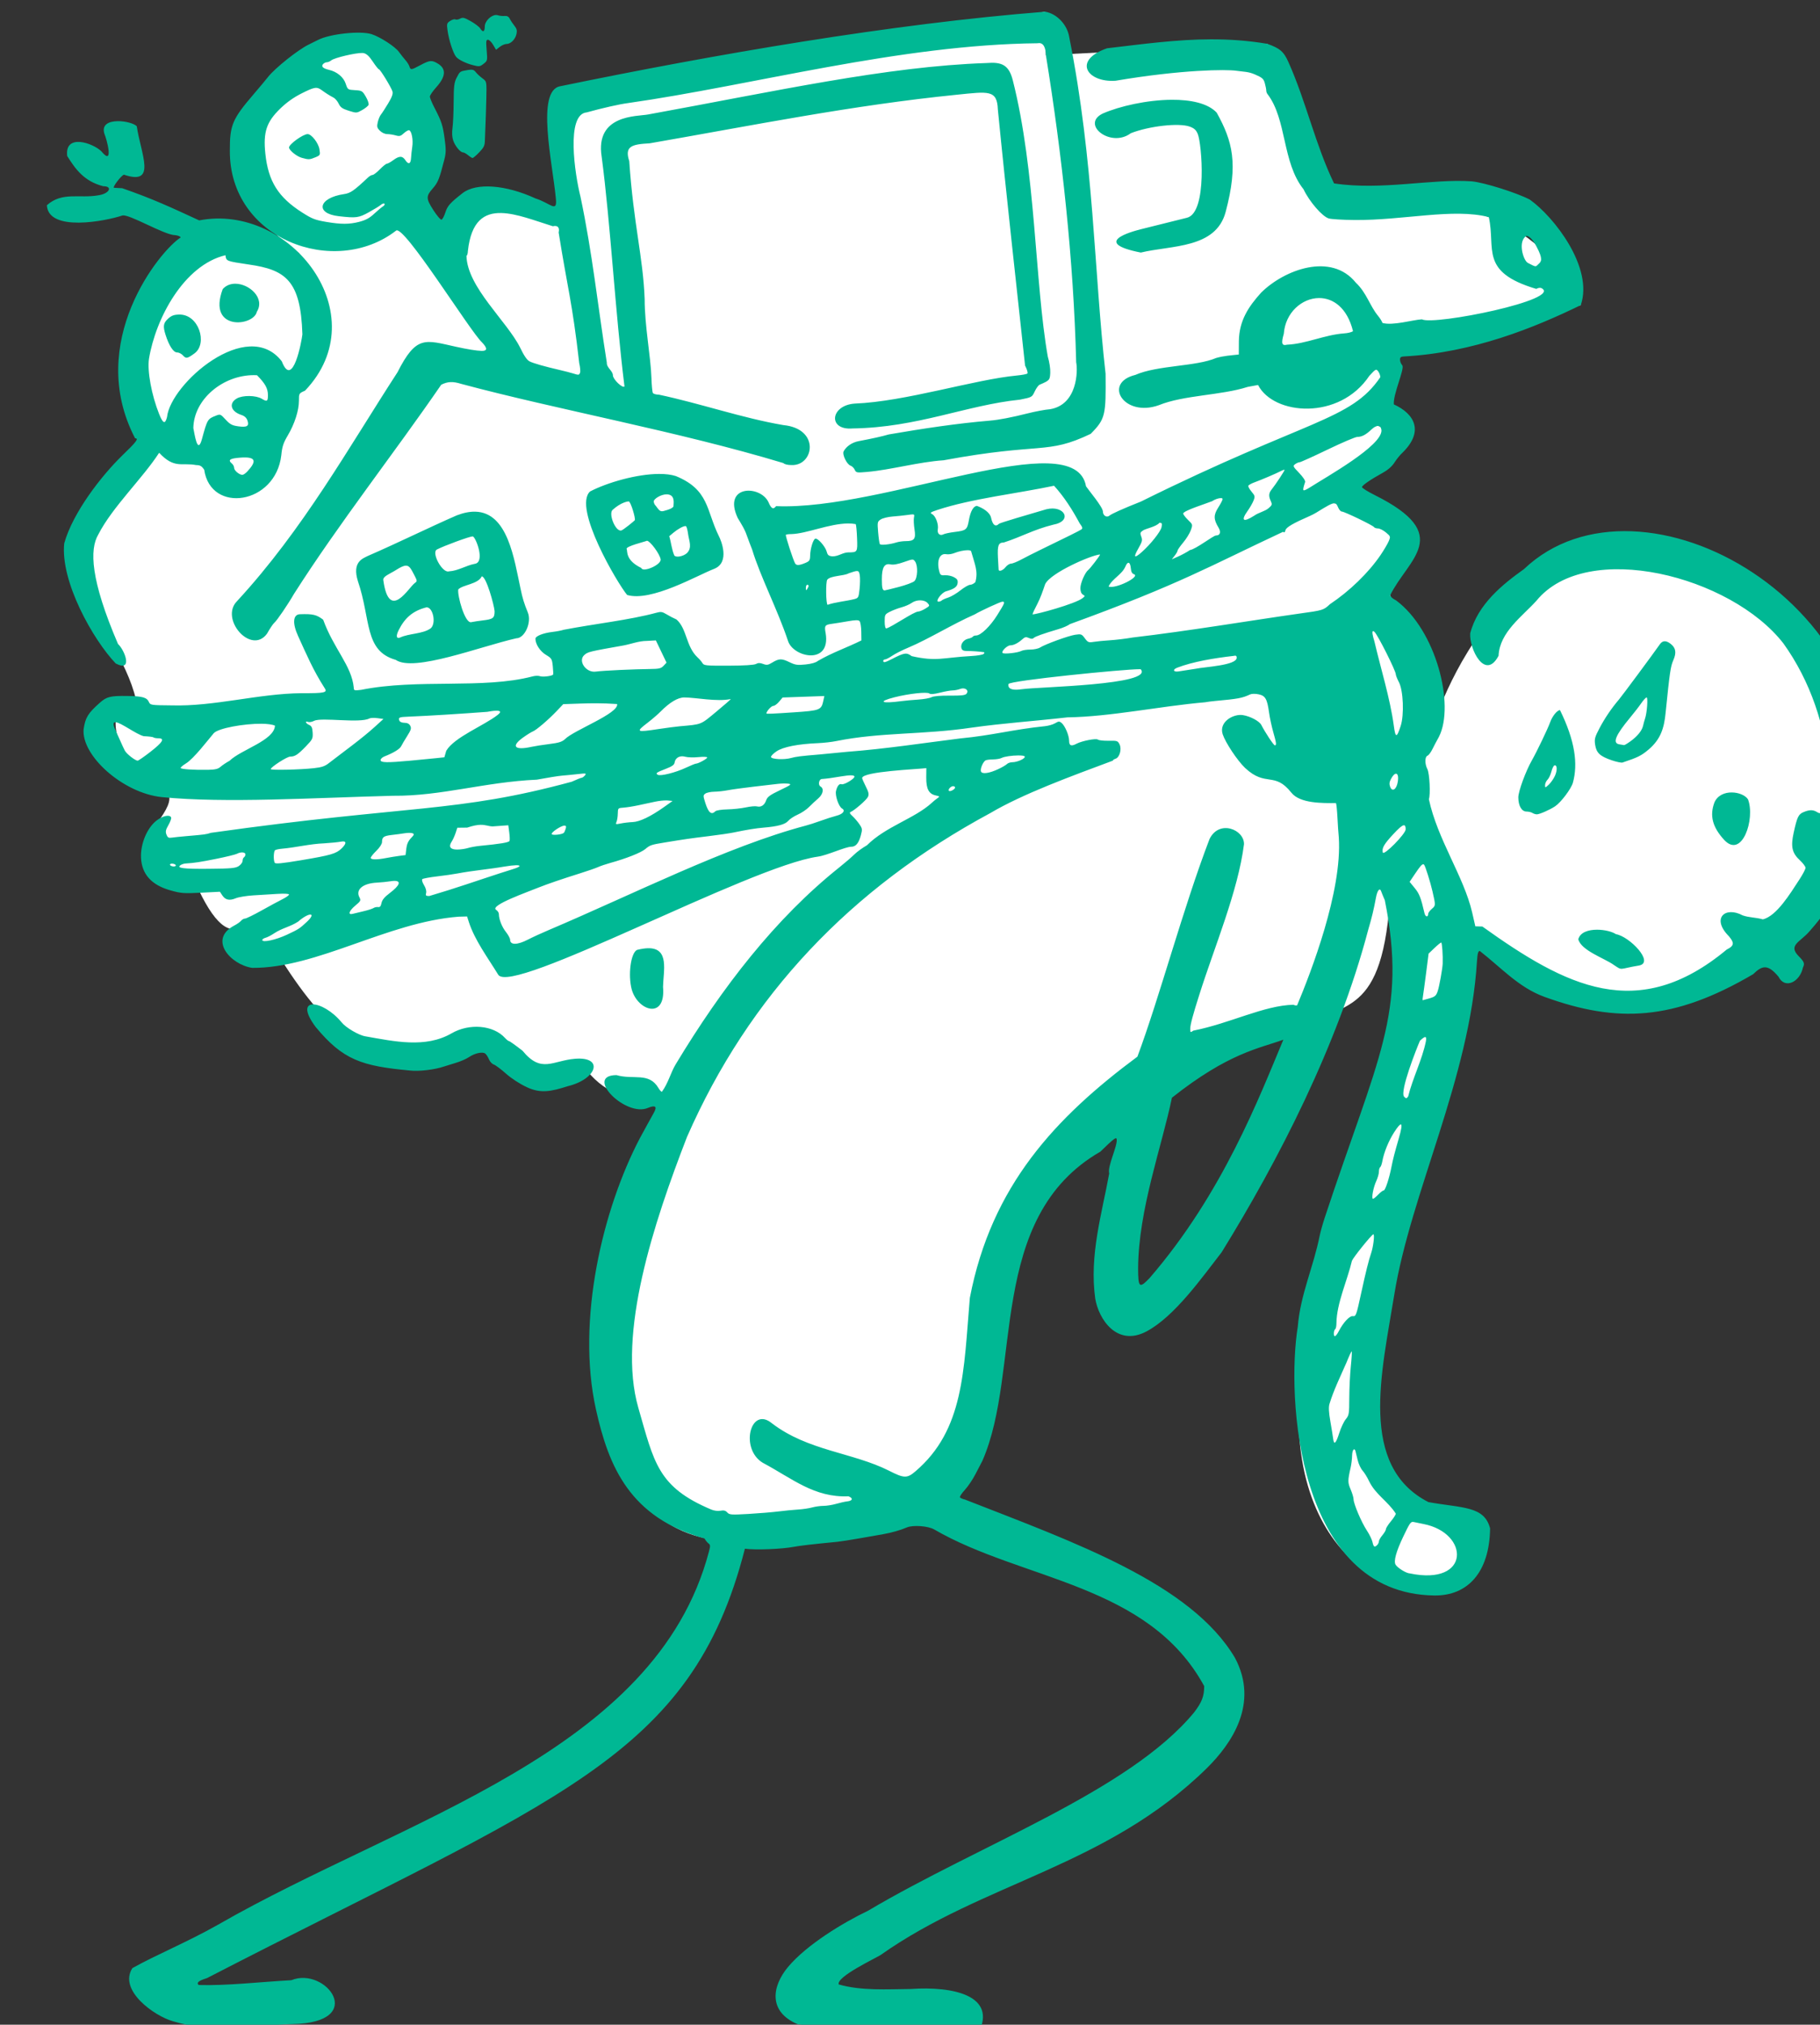 <?xml version="1.0" ?><svg height="209.196mm" viewBox="0 0 188.087 209.196" width="188.087mm" xmlns="http://www.w3.org/2000/svg">
    <rect x="0" y="0" width="188.087" height="209.196" fill="#333333" stroke="none"/>
    <path color="#000" d="m 12010.704,2902.876 -188.95,36.706 4.624,45 c -18.915,-2.509 -43.446,-19.429 -49.358,11.433 l -12.545,-13.434 c 10.695,-11.897 13.098,-91.326 -42.256,-59.443 -61.132,35.211 -2.163,74.109 -2.163,74.109 -58.92,-22.809 -84.335,38.514 -54.849,77.588 -57.953,38.935 -16.166,65.21 -9.039,96.263 -8.398,1.933 -12.645,8.2 0.145,32.253 40.154,3.324 -31.579,32.273 24.371,42.051 7.065,14.771 13.199,18.387 18.533,12.395 -4.071,10.094 5.936,11.996 13.844,15.12 17.451,26.999 37.224,49.372 78.02,29.852 10.942,9.063 19.57,23.351 39.805,11.421 6.934,9.865 17.33,13.502 28.961,14.92 -4.429,16.79 -17.593,73.983 -10.496,138.105 7.224,65.249 138.652,19.826 138.953,-34.449 0.118,-21.487 15.052,-57.074 37.092,-91.769 48.323,-28.141 88.125,-42.872 88.125,-42.872 15.619,-10.326 31.42,-3.488 32.208,-63.579 10.28,26.747 -1.055,92.135 -18.842,137.601 -44.328,113.299 8.456,143.401 23.936,145.191 15.479,1.79 41.84,-14.435 19.148,-25.569 -22.692,-11.134 -46.067,-11.302 -26.361,-103.844 13.301,-62.449 27.678,-105.852 35.638,-127.534 61.128,74.55 215.799,-23.773 120.076,-113.255 -96.115,-89.847 -135.831,30.237 -135.831,30.237 l -18.214,-46.929 c -0.905,-13.862 24.698,-35.574 -21.912,-35.898 6.562,-10.156 39.678,-23.623 17.231,-30.16 l 5.275,-29.886 73.753,-17.23 c -13.926,-30.936 -44.429,-46.734 -102.211,-37.625 l -20.032,-64.256 -86.358,4.454 z" fill="#FFFFFF" overflow="visible" paint-order="fill markers stroke" transform="translate(109.972,127.163) matrix(0.265,0,0,0.265,-3184.804,-895.215)"/>
    <path d="m 12010.704,2902.876 c -60.032,4.734 -128.64,16.61 -189.042,29.049 -9.607,1.622 -3.044,29.872 -1.75,43.791 0.627,5.836 -2.173,1.766 -7.95,-0.043 -11.626,-5.36 -23.153,-6.193 -28.435,-2.054 -4.854,3.803 -5.871,4.94 -6.691,7.488 -0.463,1.447 -1.142,2.728 -1.508,2.846 -0.366,0.119 -1.805,-1.563 -3.198,-3.737 -2.858,-4.458 -2.89,-5.396 -0.267,-8.383 2.092,-2.382 2.648,-3.767 4.581,-11.392 0.648,-2.553 0.663,-3.885 0.09,-8.061 -0.733,-5.332 -1.168,-6.654 -3.971,-12.077 -0.981,-1.899 -1.784,-3.845 -1.784,-4.324 0,-0.48 1.114,-2.112 2.477,-3.628 3.762,-4.185 3.98,-7.206 0.665,-9.227 -2.362,-1.44 -3.171,-1.373 -6.8,0.564 -3.661,1.953 -3.852,1.977 -4.311,0.532 -0.195,-0.614 -0.891,-1.72 -1.548,-2.458 -0.654,-0.738 -1.81,-2.196 -2.566,-3.24 -1.477,-2.042 -7.205,-5.76 -10.596,-6.878 -4.359,-1.437 -16.424,-0.133 -21.01,2.272 -0.889,0.466 -2.48,1.257 -3.536,1.758 -4.061,1.927 -13.24,9.238 -15.901,12.668 -0.768,0.99 -3.25,3.96 -5.516,6.601 -8.408,9.803 -9.398,12.137 -9.362,22.107 -0.226,34.61 40.842,49.705 64.782,31.215 2.813,-2.943 29.009,39.399 33.539,43.514 2.2,2.303 2.155,3.393 -0.138,3.341 -1.92,-0.044 -5.625,-0.641 -10.022,-1.618 -12.038,-2.648 -15.409,-4.605 -22.778,9.95 -19.032,29.295 -36.797,61.308 -62.552,89.21 -6.917,6.907 5.463,21.177 11.659,12.722 1.084,-1.939 2.367,-3.854 2.851,-4.256 1.02,-0.846 5.274,-7.088 7.671,-11.254 17.536,-27.52 39.154,-54.973 57.409,-81.547 2.493,-1.272 4.536,-1.364 7.78,-0.351 38.016,10.197 84.597,18.487 125.672,30.888 0.388,0.469 1.675,0.775 3.254,0.775 8.69,0.261 11.153,-14.197 -3.294,-15.591 -15.93,-2.715 -32.275,-8.418 -48.538,-11.865 -1.055,0 -2.098,-0.294 -2.32,-0.652 -0.222,-0.358 -0.477,-3.015 -0.568,-5.903 -0.271,-8.342 -2.646,-20.21 -2.642,-30.776 -0.633,-16.457 -4.324,-28.997 -6.005,-53.714 -1.878,-5.779 0.837,-6.557 7.973,-6.949 40.335,-7.011 78.933,-14.847 119.886,-18.957 12.248,-1.236 15.593,-1.982 15.89,5.755 3.056,31.174 7.86,74.3 10.613,99.852 0.759,1.462 1.167,2.857 0.908,3.1 -0.26,0.243 -2.08,0.592 -4.044,0.775 -16.742,1.581 -43.53,10.187 -63.337,10.956 -9.574,0.716 -10.474,10.501 -0.816,9.693 25.369,-0.357 44.505,-9.119 65.285,-11.225 4.666,-0.93 4.707,-0.953 5.766,-3.201 0.585,-1.245 1.437,-2.422 1.889,-2.616 3.923,-1.681 4.031,-1.8 4.171,-4.649 0.08,-1.565 -0.335,-4.28 -0.958,-6.314 -5.109,-29.034 -4.622,-72.193 -13.647,-107.743 -1.547,-6.093 -4.367,-7.197 -10.268,-6.727 -38.867,1.288 -82.572,11.067 -131.983,20.062 -4.252,0.804 -20.669,-0.069 -18.082,16.454 3.474,26.309 5.283,60.66 8.899,89.583 -0.794,0.793 -4.518,-2.792 -4.518,-4.35 -0.04,-1.772 -2.505,-2.946 -2.377,-4.967 -3.535,-22.198 -5.584,-42.469 -10.259,-64.637 -2.218,-8.769 -5.747,-32.243 2.431,-32.901 5.996,-1.669 12.827,-3.214 15.972,-3.614 48.886,-6.955 105.996,-22.804 159.893,-23.342 2.611,-0.53 3.143,2.512 3.204,4.671 6.201,38.257 10.807,79.714 11.804,119.709 0.697,3.334 0.502,16.57 -10.226,18.312 -1.777,0.127 -5.734,0.867 -8.79,1.644 -5.9,1.5 -11.283,2.534 -14.551,2.795 -13.03,1.101 -26.001,3.065 -39.497,5.388 -2.907,0.831 -6.188,1.562 -11.723,2.611 -2.597,0.492 -4.82,1.993 -5.889,3.974 -0.654,1.213 1.251,5.141 2.719,5.607 0.563,0.179 1.279,0.882 1.589,1.564 0.54,1.183 0.757,1.221 4.889,0.861 9.286,-0.825 20.182,-3.917 29.763,-4.534 38.459,-7.135 40.047,-2.025 57.378,-10.308 5.801,-5.865 5.951,-7.308 5.806,-23.444 -4.571,-40.377 -4.491,-82.654 -14.139,-131.063 -0.684,-4.917 -4.85,-9.36 -9.454,-10.085 z m -214.212,1.286 c -1.923,0.103 -4.299,2.415 -4.299,4.491 0,2.094 -0.752,2.405 -1.78,0.738 -0.381,-0.615 -2.025,-1.874 -3.654,-2.796 -2.553,-1.444 -3.135,-1.585 -4.204,-1.013 -0.682,0.365 -1.504,0.501 -1.826,0.302 -0.323,-0.199 -1.229,0.06 -2.014,0.574 -1.33,0.871 -1.402,1.127 -1.045,3.729 0.52,3.8 2.259,9.096 3.404,10.359 1.001,1.107 3.756,2.453 6.451,3.152 2.523,0.655 2.767,0.622 4.309,-0.59 1.386,-1.091 1.425,-1.275 1.093,-5.216 -0.294,-3.471 -0.219,-4.086 0.504,-4.086 0.467,0 1.369,0.881 2.006,1.959 l 1.155,1.959 1.443,-1.136 c 0.794,-0.625 1.982,-1.135 2.64,-1.135 1.633,0 3.422,-1.79 3.881,-3.886 0.293,-1.337 0.114,-2.07 -0.782,-3.181 -0.64,-0.794 -1.453,-2.014 -1.807,-2.711 -0.456,-0.897 -1.054,-1.228 -2.051,-1.136 -0.774,0.072 -1.96,-0.053 -2.636,-0.278 -0.248,-0.083 -0.513,-0.113 -0.788,-0.098 z m 278.971,9.479 c -13.583,0.026 -26.687,1.871 -40.592,3.491 -13.661,4.759 -7.734,13.421 3.303,12.661 26.103,-4.408 43.214,-4.445 47.018,-3.906 3.081,0.436 4.745,0.321 7.327,1.441 2.903,1.259 3.394,1.694 3.877,3.432 0.304,1.095 0.556,2.373 0.556,2.841 0,0.468 0.215,1.086 0.473,1.373 7.616,9.947 5.642,26.574 14.069,37.141 2.233,4.746 7.269,10.58 9.811,11.363 0.954,0.294 5.44,0.57 9.971,0.613 19.122,0.185 38.649,-4.742 52.47,-1.127 2.752,12.412 -3.728,21.368 18.513,27.989 0.594,-0.371 1.459,-0.53 1.921,-0.352 8.966,4.446 -41.883,14.722 -46.546,12.216 -3.654,0.213 -11.237,2.545 -15.36,1.415 -0.201,-0.635 -0.972,-1.875 -1.713,-2.755 -3.241,-3.937 -4.503,-9.044 -8.631,-12.899 -9.625,-12.02 -27.927,-5.133 -36.962,3.817 -4.99,5.522 -8.581,10.949 -8.695,18.924 l -0.03,5.216 c -3.213,0.344 -5.734,0.488 -8.785,1.335 -7.947,3.407 -22.85,2.797 -31.575,6.619 -12.802,3.143 -4.424,16.654 9.154,11.812 9.773,-3.983 24.235,-3.788 34.687,-7.143 l 4.031,-0.742 c 6.066,11.822 31.696,13.939 43.41,-3.59 2.504,-2.695 2.633,-2.76 3.434,-1.733 0.458,0.586 0.831,1.617 0.831,2.291 -11.6,17.028 -28.122,16.152 -93.351,48.482 -6.986,2.772 -11.379,4.735 -12.297,5.498 -1.065,0.882 -2.529,-0.046 -2.529,-1.6 -0.05,-1.811 -5.558,-8.288 -6.59,-9.846 -4.251,-24.627 -78.788,9.552 -120.869,7.733 -1.072,1.418 -1.891,1.008 -2.924,-1.462 -3.116,-6.854 -18.067,-6.883 -12.038,6.064 3.895,6.418 2.648,4.852 5.634,12.336 3.187,10.537 9.897,23.373 13.964,35.555 1.975,6.499 16.806,9.666 14.697,-2.981 -0.551,-2.883 -0.293,-3.27 2.42,-3.625 1.209,-0.159 3.993,-0.603 6.189,-0.989 2.965,-0.521 4.15,-0.543 4.611,-0.083 0.342,0.341 0.645,2.178 0.675,4.081 l 0.05,3.461 c -5.866,2.918 -11.219,4.645 -17.028,8.022 -0.692,0.615 -2.464,1.12 -4.759,1.355 -3.182,0.326 -3.999,0.207 -6.309,-0.918 -3.001,-1.46 -4.062,-1.429 -6.712,0.194 -1.577,0.966 -2.111,1.045 -3.505,0.519 -1.231,-0.464 -1.939,-0.461 -2.808,0.012 -0.745,0.406 -4.591,0.646 -10.708,0.667 -8.823,0.029 -9.595,-0.046 -10.16,-1.012 -0.336,-0.575 -1.187,-1.563 -1.891,-2.197 -4.617,-4.328 -4.087,-11.125 -8.221,-14.798 -1.117,-0.487 -2.884,-1.407 -3.927,-2.045 -1.592,-0.974 -2.208,-1.071 -3.843,-0.609 -10.567,2.873 -24.282,4.344 -36.268,6.667 -0.756,0.267 -2.713,0.643 -4.35,0.835 -3.671,0.43 -6.633,1.62 -6.633,2.663 0,2.105 1.812,4.889 4.068,6.252 2.26,1.365 2.403,1.602 2.702,4.488 0.171,1.676 0.222,3.139 0.112,3.251 -0.572,0.571 -4.059,0.984 -5.091,0.603 -0.647,-0.24 -1.996,-0.194 -2.995,0.102 -19.385,5.028 -44.695,0.773 -66.75,5.22 -2.761,0.334 -2.885,0.293 -2.905,-0.95 -0.827,-8.462 -7.871,-15.166 -11.922,-26.397 -2.591,-1.973 -3.998,-2.304 -9.075,-2.134 -2.714,0.091 -2.988,3.561 -0.676,8.563 3.296,7.204 5.773,13.131 10.298,20.197 1.267,1.797 0.1,2.064 -8.921,2.026 -16.799,0.131 -34.115,5.252 -50.795,4.751 -7.909,-0.064 -8.257,-0.114 -8.762,-1.266 -0.804,-1.83 -2.505,-2.318 -8.373,-2.401 -6.714,-0.096 -8.125,0.256 -10.869,2.703 -4.559,4.065 -5.575,5.728 -6.242,10.218 -0.964,10.247 15.198,24.89 30.403,26.506 24.987,2.471 59.269,0.265 90.331,-0.519 18.769,0.163 35.651,-5.361 56.011,-6.275 4.077,-0.765 8.525,-1.476 9.885,-1.579 1.358,-0.103 4.077,-0.369 6.04,-0.591 3.286,-0.372 3.51,-0.332 2.816,0.507 -0.415,0.501 -0.97,0.911 -1.235,0.911 -0.265,0 -2.026,0.703 -3.914,1.561 -45.185,12.259 -62.7,8.907 -140.714,19.919 -1.75,0.591 -2.436,0.683 -9.336,1.265 -2.416,0.204 -5.08,0.478 -5.92,0.609 -1.248,0.194 -1.627,-0.024 -2.071,-1.193 -0.44,-1.155 -0.292,-1.868 0.764,-3.697 0.72,-1.246 1.2,-2.575 1.065,-2.952 -0.447,-1.26 -3.205,-0.718 -5.593,1.099 -3.766,2.865 -6.39,9.083 -6.152,14.576 0.279,6.423 4.106,10.667 11.478,12.731 4.139,1.159 5.219,1.241 11.921,0.905 l 7.371,-0.37 0.912,1.392 c 1.193,1.821 2.801,2.174 5.249,1.151 1.093,-0.457 4.179,-0.966 6.857,-1.132 2.679,-0.166 6.909,-0.426 9.402,-0.578 2.773,-0.17 4.53,-0.07 4.53,0.26 0,0.295 -1.174,1.124 -2.609,1.841 -1.435,0.717 -5.113,2.704 -8.173,4.414 -3.06,1.711 -5.934,3.111 -6.385,3.111 -0.452,0 -1.143,0.389 -1.537,0.864 -0.396,0.475 -1.599,1.316 -2.676,1.869 -10.157,5.363 -1.499,15.199 6.987,16.486 25.256,0.218 52.702,-17.807 80.547,-19.955 l 3.282,-0.087 0.702,2.196 c 2.308,7.072 7.242,13.686 11.407,20.455 4.788,8.604 98.146,-42.284 124.711,-45.977 3.666,-0.51 10.686,-3.855 13.023,-3.855 1.734,0 2.907,-1.406 3.724,-4.459 0.627,-2.339 0.581,-2.66 -0.611,-4.386 -0.708,-1.024 -1.922,-2.433 -2.702,-3.131 -0.981,-0.881 -1.2,-1.358 -0.713,-1.561 1.561,-0.65 6.254,-4.735 6.791,-5.909 0.46,-1.009 0.291,-1.809 -0.851,-4.066 -0.783,-1.545 -1.425,-3.025 -1.425,-3.288 0.284,-2.565 21.407,-3.407 25.045,-3.85 l -0.03,3.681 c -0.04,4.397 0.992,6.368 3.626,6.947 1.671,0.367 1.711,0.431 0.705,1.121 -0.587,0.402 -1.563,1.2 -2.166,1.774 -6.724,6.156 -17.939,9.204 -25.271,16.539 -1.712,0.967 -3.943,2.587 -4.957,3.601 -1.016,1.014 -3.649,3.28 -5.852,5.035 -24.897,19.881 -45.645,46.659 -63.809,76.793 -1.924,3.167 -2.947,7.463 -5.39,10.708 -0.263,0 -0.868,-0.68 -1.346,-1.511 -3.717,-6.254 -9.709,-3.073 -16.349,-5.001 -12.781,0.059 3.664,16.612 12.341,12.756 2.898,-1.159 3.616,-0.497 2.178,2.013 -1.986,3.485 -3.545,6.509 -5.416,9.864 -14.46,27.581 -24.841,70.932 -17.11,105.706 4.981,22.412 13.25,42.188 42.346,50.339 0.374,0.703 1.068,1.565 1.542,1.914 0.743,0.548 0.769,0.981 0.184,3.165 -20.73,78.527 -119.266,104.006 -191.497,145.521 -11.968,6.784 -24.194,11.748 -33.357,16.908 -5.563,8.692 8.659,18.699 15.786,20.703 15.94,4.868 29.825,1.488 46.678,1.113 29.583,-0.546 12.995,-22.628 -0.471,-17.107 -12.577,0.688 -25.061,2.193 -36.157,1.872 -0.924,-0.924 -0.03,-1.657 3.276,-2.697 136.069,-70.225 188.805,-85.496 209.759,-167.407 4.211,0.558 14.369,0.163 19.079,-0.741 2.352,-0.452 7.013,-0.99 17.022,-1.966 1.209,-0.118 5.163,-0.737 8.787,-1.376 3.624,-0.639 7.701,-1.353 9.061,-1.587 3.102,-0.533 6.881,-1.61 9.187,-2.618 2.391,-1.045 8.39,-0.597 10.738,0.802 34.198,19.855 83.483,21.049 105.248,61.065 -0.03,4.012 -0.924,6.316 -4.01,10.326 -25.427,30.658 -83.343,51.318 -127.12,77.26 -9.65,4.613 -23.828,13.166 -31.153,21.888 -6.146,7.316 -8.04,17.353 3.728,22.338 18.181,1.875 23.018,3.58 41.645,3.418 6.697,-0.311 25.807,6.011 28.94,-0.086 7.169,-14.462 -9.838,-18.221 -26.497,-17.061 -9.24,0.077 -19.245,0.757 -28.077,-1.781 -0.975,-2.972 14.165,-10.109 16.34,-11.466 40.235,-28.426 88.091,-34.439 127.227,-72.847 9.715,-9.602 20.444,-25.231 10.966,-43.027 -17.184,-28.996 -62.468,-44.966 -105.313,-61.718 -0.9,-0.198 -1.774,-0.581 -1.941,-0.852 -0.168,-0.271 0.701,-1.585 1.932,-2.919 1.228,-1.334 3.1,-4.12 4.159,-6.191 1.06,-2.071 2.261,-4.383 2.668,-5.138 15.543,-35.428 1.428,-94.827 45.995,-120.532 5.298,-5.149 6.242,-5.863 6.388,-4.833 0.337,2.724 -3.705,10.537 -2.928,13.345 -2.86,15.691 -7.802,31.889 -5.449,48.755 1.287,7.893 8.365,18.903 19.887,12.873 11.069,-5.794 21.947,-21.348 29.407,-30.916 22.068,-35.714 45.252,-80.547 57.193,-125.837 1.401,-4.751 2.141,-7.829 2.98,-12.391 0.529,-2.873 1.493,-4.078 2.03,-2.536 0.201,0.579 0.85,2.165 1.439,3.524 8.792,44.105 -2.704,60.896 -23.458,123.827 -0.792,2.416 -1.659,5.505 -1.925,6.864 -2.53,12.594 -7.539,22.94 -8.577,35.64 -4.37,26.877 -0.582,104.027 53.245,104.726 13.035,0.169 21.53,-9.022 21.765,-26.148 -2.248,-8.804 -10.764,-7.877 -24.035,-10.254 -27.47,-14.046 -18.178,-50.795 -13.329,-80.901 6.338,-39.355 29.488,-84.567 32.247,-130.005 0.21,-3.055 0.465,-3.981 1.099,-3.981 8.191,6.349 15.135,14.228 25.171,17.871 28.38,10.301 50.374,9.4 81.404,-8.8 3.654,-3.573 5.808,-3.941 9.916,0.958 2.502,5.034 8.355,2.051 9.526,-3.571 0.771,-1.573 0.514,-2.24 -1.752,-4.538 -4.092,-4.218 0.719,-5.401 4.314,-9.591 11.779,-13.194 17.136,-26.253 22.066,-42.026 14.689,-85.236 -87.894,-142.488 -133.42,-99.191 -8.199,5.851 -18.024,13.647 -20.966,25.059 -0.402,6.09 5.836,18.613 11.065,8.723 0.423,-9.257 9.327,-15.387 14.754,-21.436 19.623,-24.08 75.908,-9.73 96.341,16.648 10.486,14.61 16.482,32.373 17.83,50.592 -0.05,10.962 -1.664,17.153 -4.629,15.209 -1.559,-1.02 -3.003,-1.038 -5.334,-0.064 -2.034,0.85 -2.514,1.848 -3.89,8.116 -1.185,5.395 -0.619,7.856 2.461,10.706 1.197,1.107 2.177,2.418 2.177,2.912 0,0.494 -1.051,2.506 -2.334,4.471 -3.661,5.617 -8.907,14.286 -14.283,15.627 -2.765,-0.796 -5.26,-0.642 -7.883,-1.548 -6.869,-3.689 -12.381,1.138 -5.337,8.182 1.83,2.264 2.383,3.543 -0.889,5.128 -34.781,28.936 -62.689,14.363 -95.299,-8.97 l -2.745,-0.077 -1.257,-5.492 c -3.276,-14.011 -13.527,-28.419 -16.863,-44.09 0.682,-1.694 0.271,-10.059 -0.573,-11.692 -1.057,-2.044 -1.037,-4.841 0.03,-5.253 0.462,-0.177 1.335,-1.343 1.943,-2.591 0.607,-1.248 1.735,-3.381 2.508,-4.74 6.348,-12.438 -1.153,-41.714 -16.684,-53.217 -1.284,-0.643 -2.334,-1.524 -2.334,-1.96 7.026,-14.342 25.085,-23.566 -5.903,-39.059 -2.793,-1.392 -5.072,-2.813 -5.062,-3.157 0.02,-0.676 3.255,-2.907 8.163,-5.626 2.039,-1.13 3.579,-2.5 4.569,-4.064 0.822,-1.297 2.218,-3.001 3.105,-3.786 8.396,-8.251 4.698,-15.081 -3.434,-18.783 -0.322,-4.035 4.388,-14.036 3.279,-15.263 -0.48,-0.53 -0.871,-1.501 -0.871,-2.157 0,-0.917 0.346,-1.208 1.509,-1.263 26.855,-1.438 50.816,-11.155 68.993,-20.016 5.039,-14.59 -10.364,-34.379 -19.869,-41.138 -5.135,-2.686 -17.732,-6.651 -22.629,-7.124 -15.605,-1.097 -35.05,3.632 -53.717,0.807 -7.288,-15.055 -10.845,-31.758 -17.75,-47.2 -1.886,-4.279 -3.396,-5.465 -8.278,-7.226 -7.562,-1.279 -14.807,-1.764 -21.922,-1.75 z m -330.961,5.326 c 0.171,0.011 0.316,0.022 0.432,0.047 1.168,0.257 2.18,1.194 3.604,3.339 1.088,1.641 2.156,2.983 2.373,2.983 0.504,0 4.799,7.021 5.288,8.645 0.269,0.891 -0.199,2.181 -1.694,4.668 -1.137,1.89 -2.412,3.85 -2.833,4.357 -0.418,0.506 -0.968,1.834 -1.219,2.95 -0.395,1.749 -0.277,2.209 0.847,3.334 0.752,0.753 1.956,1.306 2.844,1.306 0.848,0 2.327,0.226 3.29,0.503 1.497,0.429 1.965,0.304 3.212,-0.851 0.803,-0.744 1.731,-1.262 2.063,-1.151 0.972,0.324 1.617,3.768 1.204,6.441 -0.208,1.359 -0.421,3.316 -0.47,4.349 -0.114,2.345 -1.02,2.708 -2.212,0.888 -1.151,-1.755 -2.373,-1.76 -4.73,-0.02 -1.025,0.755 -2.135,1.372 -2.469,1.372 -0.332,0 -1.57,0.989 -2.749,2.197 -1.18,1.208 -2.466,2.197 -2.857,2.197 -0.392,0 -1.172,0.432 -1.734,0.96 -5.5,5.179 -6.886,6.143 -9.34,6.496 -10.03,1.444 -11.503,7.57 -2.075,8.633 6.812,0.768 7.742,0.644 11.735,-1.56 2.047,-1.13 4.155,-2.43 4.685,-2.889 0.532,-0.459 1.148,-0.643 1.374,-0.408 0.224,0.235 -0.04,0.707 -0.609,1.049 -0.56,0.342 -2.104,1.636 -3.433,2.875 -1.8,1.678 -3.291,2.478 -5.848,3.137 -3.824,0.986 -7.067,0.991 -12.764,0.021 -4.405,-0.75 -5.522,-1.182 -9.385,-3.636 -9.38,-5.957 -13.286,-12.183 -14.412,-22.965 -0.881,-8.434 0.422,-12.367 5.835,-17.609 2.468,-2.391 5.182,-4.325 8.228,-5.86 5.075,-2.559 5.988,-2.713 7.88,-1.331 1.687,1.232 3.202,2.187 4.66,2.94 0.637,0.329 1.541,1.398 2.006,2.375 0.684,1.433 1.439,1.962 3.902,2.737 3.02,0.95 3.079,0.948 5.245,-0.269 1.203,-0.677 2.328,-1.594 2.499,-2.038 0.17,-0.445 -0.316,-1.876 -1.079,-3.18 -1.324,-2.257 -1.526,-2.379 -4.223,-2.537 -2.808,-0.164 -2.84,-0.188 -3.619,-2.528 -0.843,-2.537 -3.385,-4.656 -6.439,-5.368 -2.38,-0.554 -3.184,-1.296 -2.412,-2.227 0.344,-0.413 1.007,-0.751 1.474,-0.751 0.468,0 1.24,-0.325 1.717,-0.721 1.28,-1.064 9.641,-3 12.208,-2.903 z m 42.483,6.523 c -0.411,-0.013 -0.918,0.037 -1.577,0.147 -2.918,0.482 -2.914,0.48 -4.217,3.03 -0.925,1.817 -1.105,3.283 -1.135,9.289 -0.02,3.922 -0.22,8.489 -0.446,10.148 -0.271,1.994 -0.177,3.689 0.275,5.003 0.747,2.175 2.778,4.628 3.831,4.628 0.367,0 1.25,0.486 1.963,1.08 0.714,0.594 1.501,1.088 1.751,1.098 0.251,0.011 1.425,-0.991 2.609,-2.223 1.776,-1.848 2.16,-2.644 2.194,-4.53 0.02,-1.259 0.12,-3.771 0.212,-5.583 0.09,-1.812 0.247,-6.479 0.339,-10.371 0.166,-6.949 0.145,-7.094 -1.173,-8.099 -1.59,-1.214 -2.187,-1.769 -3.183,-2.958 -0.359,-0.429 -0.762,-0.634 -1.443,-0.658 z m 273.059,11.726 c -9.551,0.062 -20.303,2.48 -26.873,5.37 -8.687,4.224 3.142,13.548 10.969,7.662 7.126,-2.799 18.766,-4.103 22.967,-2.572 1.744,0.636 2.471,1.296 3.127,2.836 1.57,3.688 3.865,30.689 -4.195,32.698 l -17.755,4.426 c -4.472,1.114 -19.439,5.347 -0.256,9.148 11.958,-2.897 29.26,-1.472 33.087,-15.825 5.043,-18.922 2.669,-27.609 -3.488,-38.725 -3.447,-3.688 -10.153,-5.066 -17.583,-5.018 z m -410.98,8.332 c -3.399,0.036 -6.378,1.302 -5.203,4.956 0.829,1.804 3.891,13.025 -1.2,6.785 -3.38,-3.28 -14.368,-7.003 -13.311,1.856 3.18,5.042 6.5,9.814 14.018,11.77 3.868,0 2.485,2.847 -1.709,3.518 -7.544,1.379 -14.229,-1.498 -20.244,3.901 0.605,10.58 22.985,6.149 29.33,4.035 2.398,-0.961 16.477,7.665 20.779,7.632 1.131,0.137 2.058,0.548 2.058,0.912 -8.08,5.118 -37.24,40.876 -17.754,78.295 1.561,0 0.52,1.384 -5.091,6.769 -7.941,7.75 -19.137,22.028 -22.548,34.173 -1.565,14.906 11.279,37.66 20.095,46.859 6.762,3.496 3.608,-5.07 0.868,-7.629 -10.761,-25.08 -11.11,-36.835 -7.691,-42.647 5.562,-10.826 17.296,-21.9 23.746,-31.895 5.926,6.398 8.864,3.731 14.416,4.805 1.556,0.011 2.157,0.351 3.157,1.82 2.51,17.287 27.842,13.585 30.061,-5.666 0.332,-3.369 0.79,-4.768 2.518,-7.688 2.665,-4.502 4.349,-9.731 4.349,-13.499 0,-2.92 0,-2.925 2.383,-3.978 28.16,-29.52 -5.527,-73.276 -41.272,-66.395 -10.955,-5.053 -18.09,-8.409 -30.025,-12.543 -1.51,-0.055 -2.945,-0.13 -3.184,-0.166 -0.796,-0.119 2.941,-5.006 3.895,-5.097 12.928,4.367 6.58,-8.014 4.967,-18.91 -1.084,-1.083 -4.41,-2.007 -7.408,-1.975 z m 74.053,5.048 c -1.785,0 -7.254,3.933 -7.254,5.217 0,1.067 2.937,3.459 4.943,4.025 2.692,0.76 3.078,0.748 5.305,-0.183 1.932,-0.807 1.966,-0.875 1.602,-3.158 -0.387,-2.421 -3.096,-5.902 -4.596,-5.902 z m 75.529,30.772 c 5.92,0.137 13.114,2.975 20.099,5.155 1.853,-0.455 2.718,0.476 2.259,2.427 3.502,22.047 5.269,26.837 8.026,50.957 0.365,1.554 0.513,3.222 0.327,3.707 -0.378,0.986 -0.519,0.999 -2.844,0.272 -0.907,-0.283 -3.13,-0.859 -4.943,-1.278 -6.118,-1.417 -10.425,-2.644 -11.903,-3.394 -1.015,-0.514 -2.162,-2.185 -3.693,-5.378 -5.161,-10.334 -20.604,-23.533 -20.92,-35.741 0.301,-0.187 0.549,-1.039 0.549,-1.894 1.267,-11.675 6.335,-14.989 13.043,-14.833 z m 399.827,8.886 c 0.863,0.17 2.333,0.767 4.716,5.876 1.848,3.965 0.625,4.438 -0.362,5.425 -0.843,0.843 -0.793,0.853 -3.872,-0.751 -1.787,-0.958 -4.062,-8.525 -0.482,-10.55 z m -507.41,7.567 c 0.311,2.33 0.206,2.287 9.173,3.629 14.306,2.052 20.19,6.237 20.834,27.235 -0.264,2.478 -3.756,21.612 -8.036,10.505 -13.451,-17.451 -43.403,8.747 -44.755,21.737 -0.742,2.906 -1.57,2.591 -3.075,-1.17 -2.963,-7.409 -4.692,-16.819 -3.963,-21.575 2.615,-15.771 13.624,-36.485 29.822,-40.361 z m 3.831,11.11 c -1.837,0 -3.597,0.624 -4.898,2.104 -6.148,16.483 12.117,14.56 13.311,8.822 3.313,-5.25 -2.901,-10.918 -8.413,-10.926 z m 422.622,5.585 c 5.472,-0.038 11,3.729 13.269,12.909 -0.485,0.402 -2.056,0.795 -3.49,0.874 -7.629,0.557 -14.792,4.088 -22.232,4.406 -2.041,0.522 -2.352,-0.516 -1.266,-4.246 0.601,-8.307 7.119,-13.897 13.719,-13.943 z m -444.573,6.441 c -1.989,0.049 -2.941,0.41 -4.256,1.611 -1.857,1.697 -2.048,2.909 -0.986,6.277 1.32,4.181 3.053,6.864 4.434,6.864 0.702,0 1.723,0.494 2.271,1.098 1.296,1.433 1.731,1.363 4.626,-0.742 5.175,-3.853 1.626,-15.339 -6.089,-15.11 z m 29.258,23.622 c 0.389,0 0.78,0.012 1.171,0.034 3.243,3.301 4.256,5.152 4.256,7.78 0,2.432 -0.355,2.64 -2.387,1.401 -2.275,-1.387 -7.504,-1.444 -9.771,-0.106 -3.231,1.909 -2.331,5.069 1.832,6.424 1.181,0.385 1.971,1.098 2.321,2.096 0.783,2.229 -0.09,2.803 -3.556,2.327 -2.413,-0.332 -3.207,-0.755 -4.932,-2.622 -2.018,-2.185 -2.089,-2.212 -3.901,-1.492 -3.164,1.256 -3.244,1.395 -5.372,9.197 -1.728,6.195 -2.831,-2.139 -3.324,-4.404 0.181,-11.268 11.575,-20.672 23.663,-20.636 z m 438.397,19.809 c 0.695,0.039 1.161,0.585 1.282,1.63 0.406,6.071 -21.673,18.328 -27.78,22.263 -3.141,1.885 -3.207,1.817 -1.986,-2.05 0.151,-0.476 -0.831,-1.957 -2.325,-3.509 -2.435,-2.529 -2.526,-2.729 -1.564,-3.432 0.563,-0.411 1.331,-0.746 1.71,-0.746 0.379,0 5.301,-2.224 10.938,-4.942 5.637,-2.718 10.856,-4.942 11.598,-4.942 1.738,0 3.324,-0.83 5.474,-2.864 1.036,-0.98 1.958,-1.446 2.653,-1.407 z m -441.817,12.282 c 4.104,0.057 4.284,1.722 0.791,5.489 -0.674,0.729 -1.548,1.313 -1.939,1.297 -1.236,-0.05 -3.185,-1.712 -3.185,-2.716 0,-0.53 -0.37,-1.272 -0.824,-1.648 -1.723,-1.43 -0.897,-2.043 3.158,-2.348 0.747,-0.057 1.414,-0.082 1.999,-0.073 z m 405.195,4.798 c 0.08,-0.011 0.119,0.012 0.119,0.052 0,0.393 -3.509,5.723 -4.907,7.455 -1.287,1.593 -1.395,2.673 -0.466,4.707 0.602,1.324 0.521,1.587 -0.856,2.771 -1.508,1.278 -3.892,1.671 -5.666,2.956 -4.265,2.705 -5.256,1.924 -2.477,-1.951 0.855,-1.192 1.87,-2.964 2.258,-3.937 0.649,-1.634 0.591,-1.904 -0.752,-3.502 -0.802,-0.952 -1.375,-1.978 -1.274,-2.281 0.1,-0.303 1.161,-0.908 2.356,-1.345 2.888,-1.055 8.392,-3.403 10.273,-4.382 0.624,-0.324 1.161,-0.529 1.392,-0.543 z m -243.72,1.628 c -8.685,0.012 -20.241,3.314 -27.017,6.847 -6.755,6.336 10.737,35.895 14.473,40.344 9.418,2.782 27.389,-7.67 33.848,-10.15 6.461,-2.479 2.732,-11.261 1.92,-12.815 -4.969,-10.034 -3.717,-18.034 -16.771,-23.395 -1.814,-0.579 -4.022,-0.834 -6.453,-0.83 z m 153.944,4.606 c 3.982,4.388 7.112,9.317 10.006,14.69 1.068,1.399 1.223,1.927 0.686,2.322 -0.635,0.467 -5.294,2.789 -16.344,8.143 -2.265,1.098 -5.467,2.722 -7.115,3.609 -1.648,0.887 -3.466,1.613 -4.039,1.613 -0.574,0 -1.53,0.617 -2.124,1.372 -1.02,1.298 -2.59,1.858 -2.696,0.961 -0.03,-0.227 -0.144,-2.371 -0.26,-4.765 -0.23,-4.708 0.196,-5.805 2.249,-5.805 7.2,-2.333 11.46,-4.982 19.284,-6.949 7.804,-1.406 4.441,-7.774 -2.668,-6.018 -6.081,1.774 -18.059,5.264 -18.458,5.659 -1.372,1.358 -2.467,0.519 -3.082,-2.359 -0.523,-2.244 -3.321,-3.818 -5.492,-4.611 -1.342,0 -2.541,2.08 -3.131,5.426 -0.684,3.889 -1.038,4.183 -5.691,4.747 -1.812,0.22 -3.743,0.632 -4.291,0.917 -1.367,0.711 -2.485,-0.318 -2.166,-1.991 0.363,-1.895 -0.846,-5.156 -2.174,-5.867 -1.017,-0.544 -0.816,-0.711 1.982,-1.656 13.414,-4.445 31.573,-6.472 45.524,-9.438 z m -150.98,3.35 c 0.153,0 0.304,0.016 0.452,0.037 2.845,0.414 2.103,3.562 2.103,4.628 0,0.372 -0.984,0.985 -2.188,1.36 -2.83,0.87 -2.83,1.036 -4.676,-1.514 -0.453,-0.376 -0.824,-1.176 -0.824,-1.777 0,-0.929 2.831,-2.79 5.133,-2.736 z m 216.086,1.469 c 0.384,0.014 0.627,0.133 0.627,0.377 0,0.357 -0.762,1.837 -1.693,3.289 -1.871,2.913 -1.852,4.627 0.09,7.814 1.071,1.761 0.648,3.094 -0.982,3.094 -1.136,0.074 -7.765,5.299 -10.14,5.682 -1.111,0.754 -3.161,1.876 -4.555,2.492 l -2.533,1.121 1.123,-1.426 c 0.618,-0.785 1.121,-1.668 1.121,-1.963 0,-0.295 0.991,-1.72 2.202,-3.166 1.211,-1.446 2.549,-3.614 2.973,-4.818 0.769,-2.175 0.762,-2.2 -1.102,-4.007 -1.033,-1 -1.876,-2.12 -1.876,-2.49 0.143,-1.136 9.288,-3.962 11.273,-4.797 1.111,-0.761 2.633,-1.235 3.476,-1.204 z m -230.984,1.278 c 0.784,0 2.765,6.712 2.374,7.346 -0.151,0.243 -4.542,3.869 -5.313,4.016 -2.244,0.429 -5.037,-6.531 -3.341,-8.058 3.303,-2.974 5.917,-3.304 6.28,-3.304 z m 275.045,0.749 c 0.826,-0.057 1.158,0.514 1.595,1.566 0.376,0.906 1.027,1.647 1.45,1.647 1,0 12.14,5.374 12.565,6.062 0.179,0.29 0.876,0.528 1.549,0.528 0.674,0 2.064,0.702 3.092,1.559 1.819,1.518 1.847,1.606 1.113,3.379 -0.414,1.001 -1.857,3.45 -3.203,5.442 -4.814,7.048 -12.109,14.052 -19.755,19.168 -2.518,2.33 -2.635,2.367 -11.912,3.65 -18.478,2.612 -43.239,6.797 -64.966,9.319 -2.509,0.446 -6.462,0.931 -8.787,1.078 -2.322,0.146 -5.211,0.427 -6.419,0.623 -2.017,0.327 -2.302,0.212 -3.488,-1.393 -1.216,-1.645 -1.439,-1.727 -3.761,-1.379 -2.622,0.393 -11.7,3.697 -13.737,5 -0.668,0.428 -2.353,0.778 -3.742,0.778 -1.389,0 -2.978,0.242 -3.531,0.537 -1.368,0.732 -6.786,1.321 -7.303,0.794 -0.603,-0.616 1.794,-2.979 3.02,-2.979 1.291,0 3.061,-0.893 4.667,-2.356 1.015,-0.923 1.461,-1.015 2.542,-0.523 0.92,0.419 1.483,0.425 1.89,0.019 0.581,-0.581 3.576,-1.652 9.715,-3.474 1.812,-0.538 3.788,-1.407 4.392,-1.931 43.242,-15.72 54.354,-22.535 83.178,-36.008 0.434,0.434 0.688,0.258 0.922,-0.633 0.295,-1.129 3.019,-2.716 9.526,-5.554 0.755,-0.329 1.867,-0.905 2.471,-1.279 3.971,-2.457 5.853,-3.567 6.917,-3.64 z m -334.905,3.266 c -2.084,-0.045 -4.443,0.39 -7.126,1.41 -10.633,4.622 -22.874,10.696 -34.712,15.831 -1.99,1.018 -6.259,2.301 -3.913,9.834 5.152,15.067 2.388,27.206 14.762,30.7 7.04,4.9 32.753,-5.168 46.998,-8.406 3.319,0 6.096,-6.232 4.498,-10.092 -1.392,-3.365 -2.081,-5.608 -2.801,-9.127 -2.531,-11.707 -4.967,-29.877 -17.706,-30.15 z m 170.693,1.056 c 0.633,0.036 0.574,0.371 0.405,1.262 -0.151,0.788 -0.05,2.857 0.222,4.598 0.581,3.707 -0.06,4.563 -3.425,4.563 -1.105,0 -2.725,0.227 -3.601,0.504 -2.62,0.829 -6.173,1.181 -6.505,0.644 -0.171,-0.277 -0.465,-2.349 -0.657,-4.607 -0.333,-3.942 -0.292,-4.14 1.017,-4.997 0.749,-0.491 2.822,-1.003 4.605,-1.137 1.783,-0.134 4.452,-0.414 5.93,-0.622 1.003,-0.141 1.631,-0.229 2.009,-0.208 z m 96.134,3.284 c 1.016,0 1.123,0.224 0.826,1.708 -0.347,1.742 -4.334,6.745 -7.796,9.785 -2.859,2.51 -3.273,2.054 -1.285,-1.419 1.548,-2.707 1.699,-3.306 1.18,-4.682 -0.528,-1.401 -0.446,-1.676 0.732,-2.448 1.123,-0.716 5.085,-1.418 6.343,-2.945 z m -121.444,0.263 c 1.041,-0.011 2.049,0.064 3.01,0.236 0.183,0.296 0.418,2.762 0.521,5.48 0.208,5.477 0.161,5.552 -3.432,5.552 -2.131,0.027 -3.949,1.633 -6.229,1.544 -1.42,-0.14 -1.827,-0.48 -2.175,-1.819 -0.51,-1.978 -3.499,-5.393 -4.444,-5.078 -0.857,0.286 -1.959,3.905 -2.015,6.616 -0.03,1.847 -0.261,2.179 -1.945,2.883 -2.268,0.947 -3.391,1.007 -3.888,0.205 -0.749,-1.213 -3.908,-10.942 -3.639,-11.211 0.154,-0.154 1.166,-0.279 2.251,-0.279 5.799,-0.162 14.696,-4.079 21.985,-4.131 z m -63.478,1.018 c 0.124,-0.011 0.224,0.014 0.295,0.058 0.254,0.157 0.613,1.465 0.799,2.906 0.367,2.84 1.776,5.426 -0.484,7.621 -1.507,1.295 -4.305,1.772 -4.885,0.833 -1.013,-2.349 -1.217,-5.037 -1.958,-7.481 l 1.507,-1.264 c 1.773,-1.487 3.854,-2.641 4.726,-2.671 z m -82.908,4.009 c 0.03,-3e-4 0.07,0 0.09,0.011 1.299,0.59 4.814,10.049 0.799,10.677 -3.611,0.686 -6.442,2.732 -10.166,2.951 -2.511,0.799 -6.946,-7.318 -4.655,-8.522 2.784,-1.463 12.753,-5.106 13.936,-5.117 z m 68.039,1.719 c 1.235,0.138 4.941,5.126 5.281,7.231 0.342,2.105 -6.941,5.268 -7.531,3.375 -6.383,-3.095 -5.288,-6.584 -5.722,-7.394 -0.562,-1.05 7.325,-2.904 7.759,-3.173 0.07,-0.036 0.131,-0.048 0.213,-0.039 z m 124.914,3.675 c 0.811,-0.011 1.37,0.125 1.457,0.426 1.425,5.113 2.814,7.794 1.648,12.003 -0.522,0.577 -1.431,1.048 -2.021,1.048 -0.589,0 -2.295,0.974 -3.788,2.164 -1.496,1.19 -3.632,2.456 -4.747,2.812 -1.115,0.356 -2.263,0.865 -2.551,1.13 -0.286,0.266 -0.866,0.483 -1.286,0.483 -1.403,0 1.157,-3.517 2.935,-4.032 3.226,-0.934 4.361,-1.744 4.536,-3.23 0.135,-1.157 -0.178,-1.641 -1.492,-2.321 -0.915,-0.473 -2.457,-0.796 -3.427,-0.718 -1.469,0.118 -1.832,-0.087 -2.161,-1.231 -1.234,-4.28 0,-7.486 2.68,-6.973 0.752,0.143 2.135,-0.049 3.072,-0.429 1.74,-0.704 3.792,-1.118 5.145,-1.133 z m 51.748,1.666 c 0,0.412 -3.837,5.422 -4.632,6.047 -1.272,1.001 -3.057,5.139 -3.057,7.087 0,1.24 0.34,2.12 0.963,2.493 0.901,0.54 0.892,0.628 -0.138,1.424 -3.004,2.257 -17.959,6.334 -19.494,6.309 0,-0.303 0.864,-2.181 1.922,-4.174 1.115,-2.115 2.098,-4.922 2.989,-7.578 2.011,-4.436 18.247,-11.492 21.447,-11.609 z m -73.296,1.992 c 0.556,-0.028 0.766,0.228 1.142,0.743 1.182,1.617 0.999,6.5 -0.288,7.665 -0.58,0.525 -3.348,1.551 -6.148,2.281 -2.803,0.73 -5.251,1.327 -5.443,1.327 -0.844,0 -1.081,-0.96 -1.081,-4.362 0,-4.603 0.992,-6.302 3.376,-5.779 1.074,0.236 2.842,-0.073 5.22,-0.913 1.762,-0.622 2.666,-0.934 3.222,-0.962 z m 84.345,1.236 c 0.446,0.011 0.806,0.744 0.926,2.147 0.119,1.396 0.486,2.091 1.235,2.329 2.636,0.94 -7.324,5.913 -9.916,4.776 1.543,-3.197 5.209,-4.554 6.636,-7.917 0.374,-0.906 0.773,-1.341 1.119,-1.335 z m -281.836,1.123 c 1.453,-0.063 2.084,1.286 3.348,3.712 1.151,2.207 1.161,2.355 0.232,3.035 -2.341,1.54 -10.039,15.405 -12.318,-1.021 -0.331,-1.55 2.492,-2.469 4.917,-4.009 1.781,-1.13 2.949,-1.678 3.821,-1.716 z m 175.942,2.103 c 0.764,-0.011 0.925,0.493 1.112,1.601 0.17,1.009 0.14,3.425 -0.07,5.367 -0.354,3.337 -0.465,3.555 -2.022,3.972 -3.061,0.79 -7.695,1.202 -10.465,2.235 -0.643,-0.445 -0.752,-8.82 -0.129,-9.782 1.294,-1.648 6.419,-1.399 8.397,-2.513 1.62,-0.565 2.579,-0.875 3.175,-0.88 z m -146.288,2.064 c 1.803,0.139 4.773,11.139 4.997,13.572 0,2.694 -0.561,3.142 -4.656,3.622 -1.509,0.177 -3.529,0.485 -4.49,0.685 -2.479,0.507 -5.448,-10.533 -5.024,-12.775 1.708,-1.833 7.729,-2.013 9.173,-5.104 z m 126.915,3.295 c 0.302,0 0.546,0.185 0.541,0.412 0,0.227 -0.248,0.782 -0.541,1.236 -0.43,0.666 -0.535,0.587 -0.541,-0.412 0,-0.679 0.24,-1.236 0.541,-1.236 z m 44.071,6.064 c 1.155,0.011 2.227,0.354 2.854,1.046 0.934,1.034 0.905,1.108 -0.877,2.194 -1.013,0.618 -2.246,1.127 -2.737,1.127 -1.804,0.053 -10.308,6.046 -12.498,6.591 -0.367,0 -0.611,-1.091 -0.611,-2.734 0,-2.608 0.09,-2.783 2.062,-3.786 1.135,-0.579 3.17,-1.351 4.526,-1.716 1.353,-0.365 3.12,-1.132 3.924,-1.704 0.962,-0.685 2.202,-1.024 3.357,-1.018 z m 32.015,0.526 c 1.177,0 1.016,0.423 -1.959,5.196 -2.751,4.411 -6.454,7.983 -8.277,7.983 -0.544,0 -1.123,0.215 -1.285,0.478 -0.162,0.263 -0.98,0.618 -1.816,0.79 -1.797,0.368 -3.087,2.206 -2.605,3.719 0.256,0.811 0.834,1.074 2.358,1.069 1.79,-0.011 4.905,0.216 6.386,0.451 0.296,0.047 0.265,0.339 -0.08,0.677 -0.328,0.327 -2.477,0.698 -4.777,0.824 -11.326,0.626 -13.547,2.244 -23.293,0.046 -2.014,-1.497 -2.841,-1.375 -7.742,1.141 -2.667,1.37 -3.35,1.51 -3.35,0.691 0,-0.302 0.314,-0.549 0.696,-0.549 0.383,0 1.662,-0.656 2.842,-1.458 1.18,-0.802 4.016,-2.231 6.304,-3.175 7.973,-3.366 17.084,-9.078 25.851,-12.937 2.21,-1.338 10.044,-4.944 10.741,-4.944 z m -224.529,2.196 c 2.575,0 3.812,6.362 1.595,8.201 -3.046,2.224 -8.487,1.945 -11.931,3.583 -1.451,0.595 -1.688,-0.6 -0.564,-2.842 2.339,-4.719 5.492,-7.608 10.9,-8.942 z m 369.091,9.281 c 0.142,-0.029 0.35,0.087 0.625,0.365 1.359,1.37 8.259,15.132 8.259,16.472 0,0.415 0.555,1.813 1.231,3.106 1.696,3.243 2.072,12.714 0.676,17.016 -1.554,4.793 -2.044,4.772 -2.691,-0.114 -1.461,-10.708 -5.008,-21.945 -7.562,-32.845 -0.786,-2.478 -0.963,-3.909 -0.538,-4 z m -279.679,3.624 2.08,4.335 2.08,4.337 -1.147,1.22 c -0.986,1.049 -1.741,1.225 -5.374,1.255 -2.327,0.02 -7.565,0.186 -11.642,0.372 -4.077,0.185 -8.294,0.471 -9.372,0.635 -3.856,0.587 -7.159,-4.193 -4.492,-6.5 1.39,-1.204 1.859,-1.317 15.237,-3.688 2.84,-0.512 5.946,-1.767 9.084,-1.771 z m 393.381,0.331 c -0.703,0.025 -1.31,0.417 -1.841,1.179 -2.418,3.48 -14.756,20.127 -15.974,21.553 -2.864,3.356 -5.529,7.286 -7.557,11.145 -1.856,3.534 -2.042,4.244 -1.704,6.499 0.471,3.14 1.9,4.473 6.454,6.024 1.864,0.635 3.761,1.032 4.214,0.881 5.987,-1.993 7.331,-2.663 10.205,-5.091 4.541,-3.881 6.023,-8.08 6.614,-14.403 1.575,-15.56 1.932,-18.005 2.983,-20.377 1.295,-2.927 1.001,-4.808 -0.993,-6.376 -0.906,-0.713 -1.701,-1.058 -2.401,-1.034 z m -167.508,5.619 c 0.481,-0.011 0.641,0.234 0.641,0.837 -0.09,2.978 -12.639,3.541 -15.925,4.251 -2.869,0.442 -5.887,0.911 -6.706,1.043 -2.056,0.33 -2.487,-0.692 -0.603,-1.429 6.131,-2.38 14.621,-3.775 21.999,-4.607 0.236,-0.058 0.432,-0.09 0.594,-0.095 z m -37.212,5.274 c 0.186,0 0.331,0.011 0.431,0.02 5.221,6.176 -40.004,6.846 -46.228,7.772 -5.223,0.777 -5.557,-0.877 -5.339,-2.011 0.259,-1.342 45.39,-5.832 51.136,-5.78 z m -68.96,7.486 c 1.407,-0.039 2.345,0.994 1.45,2.073 -0.506,0.611 -2.029,0.784 -6.543,0.744 -3.667,-0.032 -6.339,0.199 -7.098,0.615 -0.67,0.366 -3.019,0.782 -5.219,0.926 -2.198,0.143 -5.105,0.41 -6.459,0.593 -7.984,1.077 -9.531,0.227 -2.733,-1.501 5.536,-1.407 12.689,-2.184 13.547,-1.471 0.457,0.378 1.776,0.277 4.155,-0.32 1.918,-0.481 4.135,-0.874 4.926,-0.874 0.791,0 2.117,-0.258 2.943,-0.572 0.359,-0.136 0.707,-0.202 1.031,-0.211 z m 113.44,2.115 c 0.584,-0.011 1.249,0.049 1.885,0.181 2.655,0.55 3.372,1.786 4.108,7.093 0.286,2.062 1.016,5.479 1.621,7.593 1.247,4.348 1.35,5.217 0.624,5.217 -0.448,0 -3.714,-4.931 -5.266,-7.949 -0.779,-1.517 -4.364,-3.414 -7.273,-3.851 -3.566,-0.517 -9.322,2.565 -7.807,7.438 1.091,3.309 5.722,10.283 8.737,13.16 8.128,7.638 11.409,1.242 18.061,9.655 3.378,4.271 12.209,4.08 17.391,4.053 0.18,0.291 0.44,2.822 0.58,5.622 0.138,2.801 0.378,6.328 0.535,7.838 1.339,21.049 -10.867,52.491 -16.243,65.365 -0.274,0.168 -0.933,0.084 -1.467,-0.186 -11.489,0.256 -24.791,7.296 -39.015,10.082 -1.179,0.826 -1.219,0.8 -1.219,-0.79 0,-1.466 1.098,-5.55 3.579,-13.318 5.752,-18.245 15.083,-40.28 17.384,-58.554 0.164,-5.69 -9.643,-9.778 -13.433,-2.042 -10.354,27.031 -19.332,61.217 -28.125,84.852 -31.92,23.717 -56.922,50.246 -65.354,94.064 -2.41,28.438 -2.233,51.427 -21.221,67.631 -3.24,2.773 -4.418,2.748 -10.238,-0.22 -14.27,-7.199 -31.692,-7.737 -45.76,-18.547 -8.32,-6.827 -12.574,9.943 -3.556,15.407 11.71,6.256 20.05,13.627 33.445,13.086 1.903,0.725 1.656,1.75 -0.476,1.979 -0.882,0.095 -2.824,0.527 -4.313,0.96 -1.489,0.434 -3.712,0.791 -4.942,0.791 -1.228,0 -3.222,0.279 -4.43,0.616 -1.209,0.337 -3.68,0.703 -5.492,0.813 -1.812,0.11 -5.272,0.448 -7.687,0.751 -2.417,0.303 -7.684,0.739 -11.707,0.97 -6.691,0.384 -7.389,0.334 -8.22,-0.582 -0.67,-0.74 -1.362,-0.915 -2.656,-0.672 -1.027,0.193 -2.51,0 -3.586,-0.459 -20.9,-8.803 -22.262,-18.259 -28.447,-39.685 -8.339,-28.893 6.054,-72.268 18.994,-105.625 24.172,-55.132 63.81,-96.9 118.265,-126.24 12.783,-7.558 31.649,-14.41 47.773,-20.433 0,-0.23 0.479,-0.57 1.065,-0.756 1.586,-0.503 2.493,-3.712 1.582,-5.586 -0.684,-1.403 -0.929,-1.484 -4.274,-1.419 -1.954,0.038 -3.837,-0.169 -4.185,-0.459 -0.689,-0.571 -6.267,0.512 -8.331,1.616 -2.065,1.105 -2.879,0.778 -2.892,-1.164 0,-2.095 -1.606,-5.843 -2.956,-6.961 -0.825,-0.682 -1.146,-0.666 -2.488,0.126 -0.845,0.5 -2.622,1.017 -3.944,1.149 -12.635,1.293 -20.525,3.599 -33.053,4.779 -13.722,1.706 -29.207,4.096 -44.061,5.211 -4.5,0.45 -9.299,0.913 -10.666,1.028 -7.644,0.642 -9.274,0.844 -11.28,1.401 -2.672,0.742 -7.512,0.512 -7.804,-0.372 -0.114,-0.351 0.854,-1.358 2.154,-2.236 2.551,-1.723 8.385,-2.872 16.228,-3.196 2.189,-0.09 5.38,-0.455 7.088,-0.81 17.411,-3.505 33.691,-2.395 52.86,-5.245 12.375,-1.747 23.794,-2.468 37.315,-4 16.676,-0.221 35.889,-4.332 53.611,-5.878 0.905,-0.165 2.636,-0.389 3.843,-0.499 9.062,-0.821 10.647,-1.117 13.727,-2.556 0.321,-0.149 0.826,-0.229 1.412,-0.24 z m -167.432,0.857 -0.384,1.788 c -0.791,3.688 -1.261,3.874 -11.511,4.569 -8.301,0.563 -10.709,0.662 -10.709,0.443 0,-0.828 1.924,-2.95 2.673,-2.945 0.493,0 1.516,-0.733 2.269,-1.635 l 1.375,-1.641 c 5.429,-0.193 10.857,-0.386 16.287,-0.579 z m -54.624,0.556 c 4.736,0.038 12.629,1.752 18.156,0.621 -0.08,0.191 -2.686,2.461 -5.802,5.044 -6.103,5.062 -5.427,4.796 -14.103,5.57 -1.511,0.135 -5.218,0.62 -8.238,1.077 -8.826,1.337 -9.061,1.2 -4.274,-2.484 1.726,-1.329 3.99,-3.277 5.028,-4.329 3.563,-3.614 6.73,-5.499 9.233,-5.499 z m 375.286,0 c 0.6,0 0.159,5.959 -0.609,8.237 -0.254,0.755 -0.6,2.012 -0.77,2.793 -0.407,1.882 -2.201,4.103 -4.893,6.051 -1.206,0.874 -2.34,1.551 -2.522,1.506 -0.181,-0.045 -1.009,-0.185 -1.84,-0.311 -2.795,-0.424 -1.544,-3.509 4.256,-10.478 1.511,-1.815 3.443,-4.312 4.291,-5.549 0.851,-1.238 1.79,-2.25 2.087,-2.25 z m -409.564,2.27 c 2.45,0.011 5.024,0.09 8.089,0.298 0.714,3.676 -16.932,10.217 -20.351,13.7 -1.104,1.032 -2.409,1.439 -6.042,1.889 -2.546,0.315 -5.683,0.807 -6.97,1.092 -6.613,1.466 -8.141,-0.159 -3.373,-3.585 1.541,-1.106 3.265,-2.183 3.832,-2.392 1.326,-0.491 6.089,-4.559 9.348,-7.985 l 2.544,-2.675 c 5.095,-0.16 8.838,-0.354 12.923,-0.341 z m 375.787,2.672 c -1.09,0 -2.968,2.303 -3.823,4.683 -0.906,2.529 -5.243,11.574 -7.13,14.878 -2.408,4.213 -5.302,12.102 -5.302,14.45 0,3.26 1.296,5.523 3.171,5.534 0.822,0 1.865,0.248 2.319,0.541 0.454,0.293 1.226,0.535 1.715,0.541 1.064,0.011 5.119,-1.768 7.149,-3.134 2.299,-1.548 6.263,-6.811 6.939,-9.213 2.022,-7.32 0.829,-16.353 -5.038,-28.28 z m -414.671,0.229 c 1.282,0.011 2.017,0.358 0.411,1.613 -5.295,4.18 -16.896,8.66 -20.072,14.005 l -0.742,2.548 -3.513,0.368 c -1.934,0.203 -6.355,0.631 -9.829,0.952 -9.064,0.838 -11.531,0.788 -11.531,-0.234 0,-0.46 0.68,-1.101 1.509,-1.426 3.515,-1.375 5.969,-2.874 6.514,-3.975 0.318,-0.647 1.384,-2.449 2.366,-4.005 1.498,-2.369 1.687,-3.015 1.171,-3.981 -0.416,-0.777 -1.153,-1.153 -2.263,-1.153 -0.976,0 -1.776,-0.345 -1.969,-0.848 -0.478,-1.242 -0.1,-1.409 3.535,-1.54 8.195,-0.341 20.156,-1.094 30.731,-1.884 0.576,-0.115 2.401,-0.449 3.682,-0.441 z m -48.357,2.807 c 0.575,-0.02 1.25,0.011 1.886,0.096 l 2.316,0.31 -3.39,3.083 c -5.33,4.817 -11.819,9.425 -17.79,14.052 -1.645,1.305 -2.843,1.719 -5.963,2.061 -5.488,0.601 -16.81,0.846 -16.81,0.364 0,-0.798 6.345,-4.882 7.587,-4.882 1.838,0 2.966,-0.736 6.103,-3.978 2.601,-2.69 2.781,-3.053 2.65,-5.356 -0.113,-1.96 -0.397,-2.583 -1.377,-3.013 -1.379,-0.605 -1.727,-1.686 -0.377,-1.168 0.472,0.181 1.523,-0.013 2.334,-0.432 2.9,-1.444 17.873,1.055 21.548,-0.929 0.236,-0.116 0.709,-0.187 1.283,-0.207 z m -100.249,1.678 c 2.148,0.159 8.034,4.717 10.959,5.447 1.9,0.071 3.608,0.284 3.799,0.475 0.19,0.19 1.064,0.346 1.942,0.346 2.599,0 1.681,1.541 -3.157,5.299 -2.413,1.875 -4.636,3.414 -4.937,3.421 -0.944,0.021 -4.318,-2.612 -5.012,-3.911 -0.364,-0.682 -1.085,-2.228 -1.603,-3.436 -0.519,-1.208 -1.405,-3.17 -1.969,-4.359 -1.2,-2.518 -0.996,-3.354 -0.02,-3.282 z m 56.907,0.6 c 2.26,0.023 4.152,0.25 5.238,0.745 -0.294,5.777 -13.166,9.299 -17.708,13.687 -1.284,0.704 -2.877,1.768 -3.54,2.364 -0.906,0.816 -2.06,1.102 -4.667,1.156 -5.769,0.119 -10.876,-0.225 -10.876,-0.733 0,-0.264 0.927,-1.045 2.059,-1.736 3.098,-1.891 8.742,-9.32 10.847,-11.791 1.759,-1.979 11.869,-3.76 18.647,-3.693 z m 295.01,12.357 c 1.354,-0.013 2.423,0.102 2.598,0.388 0.459,0.743 -2.793,2.259 -4.847,2.259 -0.744,0 -1.677,0.321 -2.078,0.714 -0.397,0.393 -1.836,1.243 -3.196,1.887 -3.666,1.738 -6.489,2.141 -6.931,0.99 -0.355,-0.924 0.686,-3.515 1.714,-4.27 0.303,-0.222 1.617,-0.406 2.92,-0.412 1.304,-0.011 2.86,-0.271 3.46,-0.592 1.048,-0.561 4.102,-0.943 6.36,-0.964 z m -130.915,0.332 c 0.36,0.011 0.736,0.06 1.123,0.171 0.955,0.274 3.282,0.34 5.168,0.147 1.902,-0.195 3.427,-0.133 3.419,0.137 0,0.509 -3.485,2.409 -4.4,2.409 -0.288,0 -2.072,0.726 -3.958,1.613 -4.008,1.882 -9.915,3.357 -10.932,2.728 -0.964,-0.596 -0.576,-0.882 3.168,-2.329 2.417,-0.934 3.275,-1.553 3.406,-2.45 0.223,-1.517 1.448,-2.448 3.006,-2.426 z m 340.282,3.532 c 0.905,-0.039 0.951,2.044 0.02,4.085 -0.529,1.161 -1.611,2.711 -2.406,3.443 -1.413,1.301 -1.445,1.305 -1.445,0.176 0,-0.635 0.432,-1.586 0.96,-2.112 0.528,-0.526 1.208,-1.946 1.509,-3.156 0.303,-1.209 0.827,-2.289 1.167,-2.399 0.07,-0.022 0.132,-0.034 0.191,-0.036 z m -61.974,3.254 c 0.678,-0.015 1.04,1.081 0.708,3.148 -0.475,2.979 -2.163,4.105 -2.97,1.982 -0.402,-1.054 -0.329,-1.838 0.275,-3.007 0.736,-1.425 1.458,-2.11 1.987,-2.122 z m -212.436,0.638 c 1.862,0.045 1.657,0.824 -0.674,2.297 -1.272,0.802 -2.641,1.332 -3.043,1.178 -0.914,-0.35 -1.706,0.572 -2.207,2.564 -0.451,1.799 1.034,6.169 2.348,6.904 1.424,0.797 0.369,2.167 -2.161,2.806 -1.299,0.328 -4.092,1.223 -6.206,1.989 -2.115,0.766 -4.708,1.604 -5.767,1.861 -30.719,8.151 -66.983,26.596 -100.489,40.825 -2.567,1.081 -6.123,2.716 -7.902,3.635 -4.13,2.133 -6.924,2.154 -6.924,0.053 0,-0.537 -0.74,-1.906 -1.64,-3.041 -1.57,-1.974 -2.744,-4.967 -2.75,-7.006 0,-0.526 -0.499,-1.265 -1.102,-1.643 -2.569,-1.718 12.638,-7.042 16.474,-8.637 3.792,-1.498 9.141,-3.329 16.2,-5.545 3.02,-0.948 6.232,-2.063 7.138,-2.477 0.905,-0.414 3.005,-1.128 4.668,-1.587 6.262,-1.73 12.053,-4.021 13.726,-5.429 1.856,-1.562 2.219,-1.684 7.689,-2.585 7.405,-1.22 10.35,-1.645 17.023,-2.452 3.776,-0.457 8.1,-1.088 9.611,-1.402 5.286,-1.101 8.809,-1.674 11.806,-1.92 5.504,-0.452 8.453,-1.262 9.609,-2.638 0.604,-0.719 2.278,-1.821 3.72,-2.449 1.442,-0.627 3.42,-1.955 4.397,-2.95 0.975,-0.995 2.575,-2.491 3.555,-3.324 1.951,-1.659 2.371,-3.866 0.894,-4.693 -0.997,-0.558 -0.597,-2.822 0.512,-2.898 1.934,-0.133 3.816,-0.388 7.681,-1.04 1.694,-0.286 2.967,-0.416 3.814,-0.396 z m -26.411,3.186 c 0.746,-0.014 1.431,0.011 1.874,0.066 1.438,0.194 1.089,0.468 -3.227,2.528 -3.953,1.888 -4.942,2.611 -5.411,3.958 -0.668,1.915 -2.003,2.791 -3.611,2.37 -0.624,-0.163 -2.58,0.015 -4.345,0.397 -1.766,0.381 -5.007,0.729 -7.201,0.773 -2.231,0.045 -4.278,0.367 -4.64,0.73 -1.542,1.543 -2.713,0.589 -3.911,-3.186 -0.905,-2.855 -0.906,-3.048 0,-3.707 0.523,-0.382 2.078,-0.709 3.453,-0.727 1.378,-0.019 3.74,-0.275 5.25,-0.57 1.51,-0.295 5.957,-0.909 9.886,-1.364 3.924,-0.455 8.265,-0.961 9.645,-1.124 0.689,-0.082 1.496,-0.132 2.244,-0.146 z m 66.151,1.04 c 0.418,0 0.758,0.239 0.758,0.53 0,0.686 -1.949,1.732 -2.395,1.285 -0.48,-0.48 0.725,-1.815 1.637,-1.815 z m 303.615,2.446 c -2.711,-0.011 -5.482,1.081 -6.718,3.869 -1.948,5.182 -0.772,9.676 3.849,14.689 6.956,7.401 12.114,-8.298 9.237,-15.854 -1.004,-1.594 -3.657,-2.696 -6.368,-2.704 z m -415.356,3.108 c 0.164,0 0.312,0.011 0.44,0.025 l 1.886,0.187 -3.259,2.317 c -5.254,3.736 -9.566,5.807 -12.317,5.914 -1.36,0.053 -3.438,0.296 -4.62,0.541 -1.979,0.41 -2.111,0.364 -1.678,-0.594 0.259,-0.571 0.489,-2.027 0.511,-3.235 0.04,-2.163 0.08,-2.198 2.227,-2.342 1.202,-0.081 3.793,-0.492 5.755,-0.914 1.964,-0.422 4.929,-1.058 6.591,-1.413 1.454,-0.311 3.324,-0.509 4.464,-0.484 z m -72.595,9.512 c 2.041,-0.049 3.041,0.576 4.764,0.614 l 6.1,-0.435 0.373,2.829 c 0.207,1.556 0.249,3.035 0.09,3.286 -0.379,0.611 -3.58,1.141 -11.568,1.913 -1.509,0.146 -3.609,0.529 -4.665,0.851 -1.055,0.322 -2.942,0.587 -4.196,0.587 -2.676,0 -3.429,-1.103 -2.119,-3.103 0.469,-0.715 1.155,-2.224 1.526,-3.354 l 0.673,-2.054 3.842,-0.044 c 2.353,-0.789 3.95,-1.061 5.174,-1.091 z m 360.05,0.174 c 0.55,-0.075 0.763,0.47 0.763,1.587 0,1.764 -8.571,10.443 -8.92,9.032 -0.422,-1.706 0.454,-3.234 4.095,-7.154 2.088,-2.248 3.353,-3.369 4.062,-3.465 z m -327.312,0.135 c 0.649,0 0.777,0.317 0.498,1.236 -0.205,0.68 -0.531,1.391 -0.723,1.581 -0.669,0.66 -4.382,1.064 -4.72,0.515 -0.387,-0.625 3.629,-3.331 4.945,-3.331 z m -60.495,2.828 c 0.538,0 0.997,0.052 1.248,0.148 0.788,0.303 0.706,0.568 -0.61,1.94 -1.049,1.096 -1.61,2.362 -1.802,4.079 l -0.281,2.49 -2.54,0.331 c -1.397,0.183 -3.724,0.564 -5.174,0.847 -3.528,0.69 -5.876,0.65 -5.876,-0.098 0,-0.337 0.989,-1.572 2.197,-2.745 1.267,-1.23 2.198,-2.655 2.205,-3.368 0,-1.987 0.633,-2.441 3.834,-2.805 1.662,-0.189 3.946,-0.496 5.077,-0.683 0.565,-0.094 1.183,-0.139 1.722,-0.137 z m -25.946,3.332 c 1.528,-0.07 1.363,0.998 -0.525,2.808 -2.075,1.987 -4.197,2.599 -15.746,4.535 -7.511,1.259 -9.991,1.495 -10.27,0.974 -0.551,-1.032 -0.431,-4.534 0.168,-4.904 0.351,-0.216 1.53,-0.467 2.622,-0.557 5.611,-0.499 10.894,-1.887 16.54,-2.107 2.568,-0.159 5.471,-0.451 6.452,-0.648 0.287,-0.058 0.54,-0.091 0.759,-0.101 z m -39.049,4.3 c 0.638,0.045 1.089,0.307 1.089,0.764 0,0.435 -0.25,0.945 -0.55,1.131 -0.303,0.187 -0.55,0.813 -0.55,1.392 0,0.579 -0.669,1.491 -1.486,2.026 -1.273,0.834 -2.95,0.988 -11.708,1.067 -9.99,0.091 -12.765,-0.277 -10.967,-1.457 0.454,-0.298 1.318,-0.572 1.922,-0.611 3.546,-0.225 5.639,-0.542 11.972,-1.817 3.865,-0.779 7.492,-1.665 8.063,-1.97 0.753,-0.403 1.579,-0.572 2.215,-0.526 z m -27.532,4.366 c 0.604,0 1.251,0.247 1.439,0.549 0.186,0.302 -0.156,0.549 -0.76,0.549 -0.604,0 -1.251,-0.247 -1.438,-0.549 -0.186,-0.302 0.156,-0.549 0.759,-0.549 z m 487.972,0.245 c 0.122,0.011 0.228,0.077 0.328,0.189 0.46,0.513 2.44,6.806 3.232,10.274 1.296,5.669 1.297,5.598 -0.22,6.918 -0.787,0.683 -1.428,1.554 -1.428,1.934 0,1.429 -1.08,1.291 -1.426,-0.182 -1.439,-6.148 -2.023,-7.647 -3.831,-9.854 l -1.988,-2.426 2.112,-3.138 c 1.866,-2.771 2.689,-3.762 3.221,-3.716 z m -353.916,0.384 c 2.209,-0.059 2.065,0.543 -1.212,1.549 -1.3,0.399 -3.473,1.088 -4.834,1.532 -9.375,3.038 -17.105,5.805 -27.692,8.92 -1.316,0 -1.493,-0.175 -1.223,-1.207 0.191,-0.736 -0.132,-1.931 -0.83,-3.061 -0.645,-1.045 -0.934,-2.052 -0.663,-2.309 0.264,-0.251 2.829,-0.731 5.697,-1.067 2.87,-0.336 6.454,-0.849 7.964,-1.14 6.396,-1.207 12.094,-1.616 18.395,-2.704 1.903,-0.323 3.394,-0.486 4.398,-0.512 z m -47.394,6.096 c 2.82,-0.057 2.229,1.748 -1.728,4.735 -2.071,1.565 -2.995,2.677 -3.241,3.91 -0.249,1.244 -0.613,1.679 -1.312,1.564 -0.531,-0.087 -1.338,0.082 -1.791,0.374 -0.454,0.293 -2.183,0.85 -3.844,1.237 -1.661,0.387 -3.576,0.85 -4.256,1.027 -2.027,0.53 -1.496,-1.145 1.026,-3.241 2.052,-1.704 2.202,-1.996 1.602,-3.117 -1.645,-3.076 1.264,-5.547 6.844,-5.815 1.51,-0.073 3.888,-0.313 5.284,-0.535 0.541,-0.086 1.014,-0.132 1.416,-0.14 z m -32.683,13.125 c 0.816,0.024 0.602,0.983 -1.405,2.856 -2.826,2.637 -3.179,2.864 -7.774,5.015 -4.304,2.016 -9.591,3.155 -9.591,2.067 0,-0.311 0.573,-0.71 1.276,-0.886 0.701,-0.176 2.245,-0.979 3.431,-1.784 2.979,-1.98 6.339,-2.557 9.27,-4.512 2.126,-1.869 3.976,-2.78 4.793,-2.756 z m 501.76,5.912 c -3.334,0 -6.584,0.975 -7.317,3.729 1.136,4.418 10.213,7.388 13.842,9.998 3.545,2.377 1.862,1.539 9.851,0.233 6.182,-1.165 -3.794,-11.394 -9.02,-12.219 -1.405,-0.976 -4.413,-1.739 -7.356,-1.741 z m -60.777,4.994 c 0.341,-0.011 0.702,5.172 0.574,8.231 -0.1,2.102 -1.303,8.824 -1.932,10.702 -0.603,1.801 -1.043,2.193 -3.171,2.825 -1.36,0.403 -2.561,0.736 -2.67,0.742 -0.109,0.011 -0.07,-0.795 0.108,-1.776 0.165,-0.982 0.72,-5.073 1.235,-9.091 l 0.934,-7.306 2.257,-2.161 c 1.243,-1.188 2.444,-2.161 2.67,-2.166 z m -309.322,2.227 c -1.206,0.024 -2.634,0.233 -4.324,0.664 -2.411,1.216 -3.542,9.703 -2.046,15.37 2.32,8.434 13.384,11.992 12.217,-0.97 0.129,-6.228 2.593,-15.225 -5.847,-15.065 z m -130.711,21.905 c -2.752,0.04 -3.451,2.717 1.101,8.809 10.671,12.884 17.944,15.229 36.813,16.969 3.402,0.41 9.622,-0.323 13.203,-1.557 0.755,-0.26 2.837,-0.906 4.626,-1.434 1.787,-0.528 4.098,-1.535 5.134,-2.238 2.313,-1.57 5.348,-2.212 6.386,-1.351 0.417,0.346 1.059,1.354 1.425,2.24 0.367,0.886 1.197,1.779 1.844,1.984 0.648,0.205 2.783,1.796 4.746,3.535 2.207,1.955 5.35,3.996 8.237,5.348 5.341,2.486 9.367,1.659 15.924,-0.424 11.416,-2.79 14.168,-11.599 2.813,-10.689 -8.762,0.702 -13.151,5.84 -20.479,-3.125 -2.657,-2.073 -5.038,-3.769 -5.289,-3.769 -0.253,0 -0.962,-0.556 -1.575,-1.236 -4.527,-5.008 -13.948,-5.799 -20.87,-1.752 -10.161,5.835 -22.267,3.117 -33.536,1.136 -2.542,-0.388 -7.666,-3.391 -9.281,-5.439 -3.664,-4.452 -8.469,-7.049 -11.222,-7.008 z m 433.827,12.736 c 0.367,0.045 0.422,0.609 0.222,1.702 -1.464,7.177 -5.153,14.332 -6.899,21.432 -0.661,0.901 -0.784,0.907 -1.606,0.085 -1.715,-2.055 4.832,-18.659 6.197,-21.792 1.041,-0.993 1.719,-1.471 2.086,-1.428 z m -55.351,1.016 c -9.451,22.521 -23.635,59.904 -52.164,92.939 -4.033,4.184 -4.475,3.795 -4.481,-3.935 0.176,-22.958 9.32,-47.541 13.183,-66.375 22.174,-17.558 34.016,-19.186 43.462,-22.629 z m 45.81,33.036 c 0.514,0.053 0.25,1.869 -0.792,5.447 -1.57,5.396 -2.303,8.234 -2.825,10.938 -0.875,4.544 -2.433,9.335 -3.036,9.335 -0.326,0 -1.305,0.741 -2.173,1.647 -0.868,0.906 -1.781,1.647 -2.031,1.647 -0.701,0 0.109,-4.414 1.265,-6.9 0.572,-1.228 1.041,-2.881 1.041,-3.674 0,-0.793 0.219,-1.577 0.485,-1.742 0.268,-0.166 0.655,-1.231 0.858,-2.366 0.608,-3.399 2.449,-7.909 4.596,-11.258 1.343,-2.091 2.212,-3.115 2.612,-3.074 z m -10.699,42.849 c 0.527,0.081 -0.02,4.813 -0.871,7.307 -0.975,2.856 -2.07,7.242 -3.841,15.376 -1.996,9.172 -2.065,9.355 -3.39,9.217 -1.199,-0.124 -3.665,2.527 -5.311,5.711 -1.206,2.333 -2.012,2.756 -2.012,1.06 0,-0.755 0.234,-1.517 0.521,-1.693 0.285,-0.177 0.504,-1.242 0.487,-2.366 0.09,-7.729 4.258,-16.648 6.047,-24.284 0.542,-1.371 7.508,-10.015 8.315,-10.32 0.02,-0.011 0.04,-0.011 0.05,-0.011 z m -8.457,45.665 c 0.125,0.124 -0.03,2.752 -0.351,5.84 -0.317,3.088 -0.584,8.614 -0.596,12.282 -0.02,6.261 -0.1,6.77 -1.372,8.316 -0.745,0.906 -1.883,3.315 -2.528,5.354 -1.344,4.241 -2.097,4.882 -2.418,2.059 -0.09,-0.755 -0.558,-3.67 -1.047,-6.478 -0.628,-3.598 -0.737,-5.624 -0.37,-6.864 1.602,-5.351 4.296,-10.812 6.649,-16.19 0.993,-2.5 1.909,-4.444 2.033,-4.32 z m 0.992,38.171 c 0.184,0.024 0.362,0.259 0.494,0.759 0.1,0.377 0.478,1.922 0.839,3.432 0.36,1.51 1.224,3.363 1.917,4.118 0.692,0.755 1.832,2.608 2.535,4.118 2.558,5.266 7.476,7.97 10.416,12.648 0,0.386 -0.864,1.737 -1.921,3.002 -1.057,1.265 -1.922,2.629 -1.922,3.03 0,0.401 -0.617,1.463 -1.372,2.361 -0.755,0.897 -1.373,1.979 -1.373,2.403 0,0.425 -0.296,1.069 -0.659,1.431 -1.034,1.033 -1.421,0.795 -1.837,-1.126 -0.213,-0.982 -1.21,-3.029 -2.216,-4.55 -2.095,-3.169 -5.166,-10.39 -5.171,-12.152 0,-0.654 -0.515,-2.385 -1.143,-3.844 -1.148,-2.677 -1.151,-3.474 -0.02,-8.419 0.312,-1.359 0.576,-3.522 0.589,-4.806 0.02,-1.478 0.443,-2.458 0.845,-2.407 z m 22.9,28.294 c 0.136,0.011 0.281,0.036 0.441,0.072 0.756,0.176 2.37,0.507 3.589,0.735 18.106,3.467 18.519,24.259 -5.31,19.267 -1.325,-0.028 -4.698,-2.106 -5.493,-3.385 -0.836,-1.345 0.197,-5.126 3.013,-11.018 2.317,-4.848 2.811,-5.728 3.76,-5.671 z" fill="#00B894" transform="translate(109.972,127.163) matrix(0.265,0,0,0.265,-3184.804,-895.215)"/>
</svg>